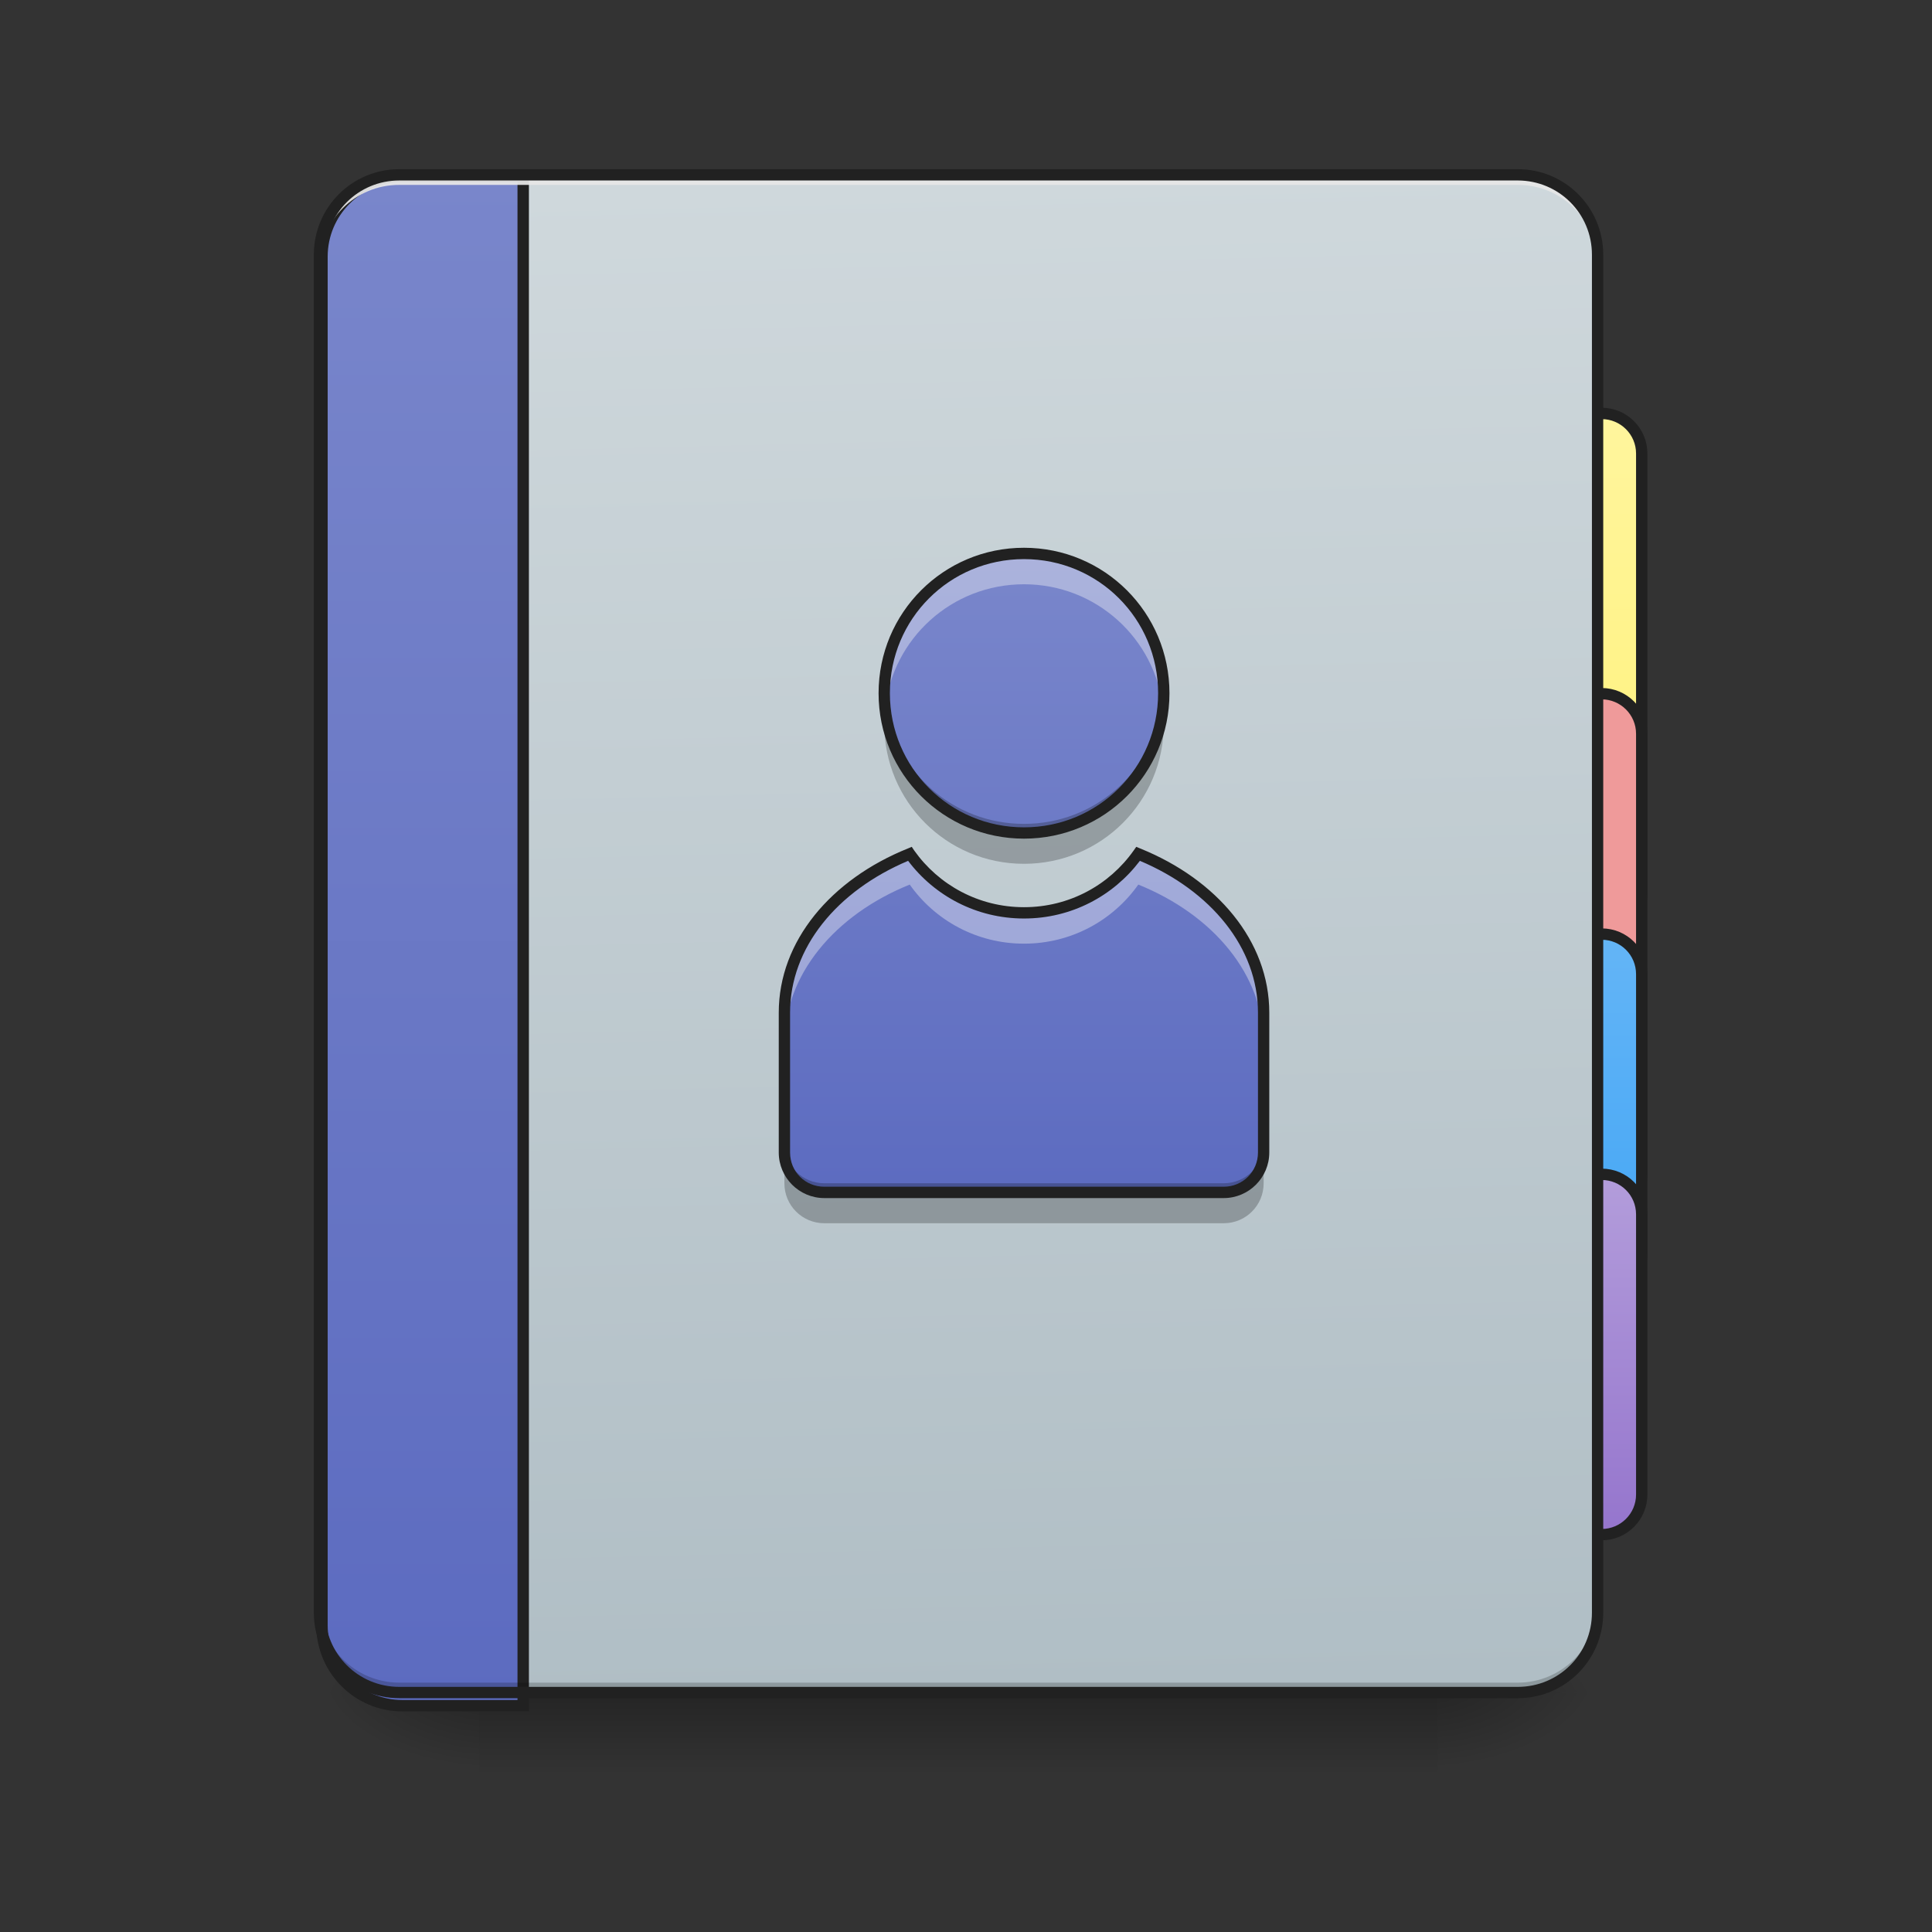<?xml version="1.0" encoding="UTF-8"?>
<svg xmlns="http://www.w3.org/2000/svg" xmlns:xlink="http://www.w3.org/1999/xlink" width="48pt" height="48pt" viewBox="0 0 48 48" version="1.1">
<rect x="0" y="0" width="48" height="48" fill="#333333" stroke="none"/>
<defs>
<linearGradient id="linear0" gradientUnits="userSpaceOnUse" x1="254" y1="233.5" x2="254" y2="254.667" gradientTransform="matrix(0.094,0,0,0.094,-0,20.158)">
<stop offset="0" style="stop-color:rgb(0%,0%,0%);stop-opacity:0.275;"/>
<stop offset="1" style="stop-color:rgb(0%,0%,0%);stop-opacity:0;"/>
</linearGradient>
<radialGradient id="radial0" gradientUnits="userSpaceOnUse" cx="450.909" cy="189.579" fx="450.909" fy="189.579" r="21.167" gradientTransform="matrix(0,-0.117,-0.211,-0,75.219,95.393)">
<stop offset="0" style="stop-color:rgb(0%,0%,0%);stop-opacity:0.314;"/>
<stop offset="0.222" style="stop-color:rgb(0%,0%,0%);stop-opacity:0.275;"/>
<stop offset="1" style="stop-color:rgb(0%,0%,0%);stop-opacity:0;"/>
</radialGradient>
<radialGradient id="radial1" gradientUnits="userSpaceOnUse" cx="450.909" cy="189.579" fx="450.909" fy="189.579" r="21.167" gradientTransform="matrix(-0,0.117,0.211,0,-27.59,-11.291)">
<stop offset="0" style="stop-color:rgb(0%,0%,0%);stop-opacity:0.314;"/>
<stop offset="0.222" style="stop-color:rgb(0%,0%,0%);stop-opacity:0.275;"/>
<stop offset="1" style="stop-color:rgb(0%,0%,0%);stop-opacity:0;"/>
</radialGradient>
<radialGradient id="radial2" gradientUnits="userSpaceOnUse" cx="450.909" cy="189.579" fx="450.909" fy="189.579" r="21.167" gradientTransform="matrix(-0,-0.117,0.211,-0,-27.59,95.393)">
<stop offset="0" style="stop-color:rgb(0%,0%,0%);stop-opacity:0.314;"/>
<stop offset="0.222" style="stop-color:rgb(0%,0%,0%);stop-opacity:0.275;"/>
<stop offset="1" style="stop-color:rgb(0%,0%,0%);stop-opacity:0;"/>
</radialGradient>
<radialGradient id="radial3" gradientUnits="userSpaceOnUse" cx="450.909" cy="189.579" fx="450.909" fy="189.579" r="21.167" gradientTransform="matrix(0,0.117,-0.211,0,75.219,-11.291)">
<stop offset="0" style="stop-color:rgb(0%,0%,0%);stop-opacity:0.314;"/>
<stop offset="0.222" style="stop-color:rgb(0%,0%,0%);stop-opacity:0.275;"/>
<stop offset="1" style="stop-color:rgb(0%,0%,0%);stop-opacity:0;"/>
</radialGradient>
<linearGradient id="linear1" gradientUnits="userSpaceOnUse" x1="423.333" y1="32.417" x2="423.333" y2="-105.167" gradientTransform="matrix(1,0,0,1,0,0)">
<stop offset="0" style="stop-color:rgb(100%,94.51%,46.275%);stop-opacity:1;"/>
<stop offset="1" style="stop-color:rgb(100%,96.078%,61.569%);stop-opacity:1;"/>
</linearGradient>
<linearGradient id="linear2" gradientUnits="userSpaceOnUse" x1="423.333" y1="-9.917" x2="423.333" y2="-105.167" gradientTransform="matrix(1,0,0,1,-10.583,137.583)">
<stop offset="0" style="stop-color:rgb(25.882%,64.706%,96.078%);stop-opacity:1;"/>
<stop offset="1" style="stop-color:rgb(39.216%,70.98%,96.471%);stop-opacity:1;"/>
</linearGradient>
<linearGradient id="linear3" gradientUnits="userSpaceOnUse" x1="423.333" y1="-9.917" x2="423.333" y2="-105.167" gradientTransform="matrix(1,0,0,1,-10.583,201.083)">
<stop offset="0" style="stop-color:rgb(58.431%,45.882%,80.392%);stop-opacity:1;"/>
<stop offset="1" style="stop-color:rgb(70.196%,61.569%,85.882%);stop-opacity:1;"/>
</linearGradient>
<linearGradient id="linear4" gradientUnits="userSpaceOnUse" x1="306.917" y1="-25.792" x2="305.955" y2="-141.415" gradientTransform="matrix(0.113,0,0,0.326,-8.781,50.462)">
<stop offset="0" style="stop-color:rgb(69.02%,74.51%,77.255%);stop-opacity:1;"/>
<stop offset="1" style="stop-color:rgb(81.176%,84.706%,86.275%);stop-opacity:1;"/>
</linearGradient>
<linearGradient id="linear5" gradientUnits="userSpaceOnUse" x1="165.485" y1="-25.792" x2="165.485" y2="-141.415" gradientTransform="matrix(4.556,0,0,13.146,-353.973,2034.18)">
<stop offset="0" style="stop-color:rgb(36.078%,41.961%,75.294%);stop-opacity:1;"/>
<stop offset="1" style="stop-color:rgb(47.451%,52.549%,79.608%);stop-opacity:1;"/>
</linearGradient>
<linearGradient id="linear6" gradientUnits="userSpaceOnUse" x1="960" y1="1455.118" x2="960" y2="815.118" gradientTransform="matrix(0.025,0,0,0.025,1.626,-6.47)">
<stop offset="0" style="stop-color:rgb(36.078%,41.961%,75.294%);stop-opacity:1;"/>
<stop offset="1" style="stop-color:rgb(47.451%,52.549%,79.608%);stop-opacity:1;"/>
</linearGradient>
</defs>
<g id="surface1">
<path style=" stroke:none;fill-rule:nonzero;fill:url(#linear0);" d="M 11.906 42.051 L 35.723 42.051 L 35.723 44.035 L 11.906 44.035 Z M 11.906 42.051 "/>
<path style=" stroke:none;fill-rule:nonzero;fill:url(#radial0);" d="M 35.723 42.051 L 39.691 42.051 L 39.691 40.066 L 35.723 40.066 Z M 35.723 42.051 "/>
<path style=" stroke:none;fill-rule:nonzero;fill:url(#radial1);" d="M 11.906 42.051 L 7.938 42.051 L 7.938 44.035 L 11.906 44.035 Z M 11.906 42.051 "/>
<path style=" stroke:none;fill-rule:nonzero;fill:url(#radial2);" d="M 11.906 42.051 L 7.938 42.051 L 7.938 40.066 L 11.906 40.066 Z M 11.906 42.051 "/>
<path style=" stroke:none;fill-rule:nonzero;fill:url(#radial3);" d="M 35.723 42.051 L 39.691 42.051 L 39.691 44.035 L 35.723 44.035 Z M 35.723 42.051 "/>
<path style="fill-rule:nonzero;fill:url(#linear1);stroke-width:3;stroke-linecap:round;stroke-linejoin:miter;stroke:rgb(12.941%,12.941%,12.941%);stroke-opacity:1;stroke-miterlimit:4;" d="M 423.335 -105.177 C 429.167 -105.177 433.917 -100.428 433.917 -94.595 L 433.917 21.852 C 433.917 27.685 429.167 32.435 423.335 32.435 C 417.502 32.435 412.752 27.685 412.752 21.852 L 412.752 -94.595 C 412.752 -100.428 417.502 -105.177 423.335 -105.177 Z M 423.335 -105.177 " transform="matrix(0.094,0,0,0.094,0,20.158)"/>
<path style="fill-rule:nonzero;fill:rgb(93.725%,60.392%,60.392%);fill-opacity:1;stroke-width:3;stroke-linecap:round;stroke-linejoin:miter;stroke:rgb(12.941%,12.941%,12.941%);stroke-opacity:1;stroke-miterlimit:4;" d="M 412.752 -31.101 L 423.335 -31.101 C 429.167 -31.101 433.917 -26.351 433.917 -20.519 L 433.917 95.929 C 433.917 101.761 429.167 106.511 423.335 106.511 L 412.752 106.511 C 406.919 106.511 402.17 101.761 402.17 95.929 L 402.17 -20.519 C 402.17 -26.351 406.919 -31.101 412.752 -31.101 Z M 412.752 -31.101 " transform="matrix(0.094,0,0,0.094,0,20.158)"/>
<path style="fill-rule:nonzero;fill:url(#linear2);stroke-width:3;stroke-linecap:round;stroke-linejoin:miter;stroke:rgb(12.941%,12.941%,12.941%);stroke-opacity:1;stroke-miterlimit:4;" d="M 412.752 32.435 L 423.335 32.435 C 429.167 32.435 433.917 37.143 433.917 43.017 L 433.917 117.093 C 433.917 122.926 429.167 127.676 423.335 127.676 L 412.752 127.676 C 406.919 127.676 402.17 122.926 402.17 117.093 L 402.17 43.017 C 402.17 37.143 406.919 32.435 412.752 32.435 Z M 412.752 32.435 " transform="matrix(0.094,0,0,0.094,0,20.158)"/>
<path style="fill-rule:nonzero;fill:url(#linear3);stroke-width:3;stroke-linecap:round;stroke-linejoin:miter;stroke:rgb(12.941%,12.941%,12.941%);stroke-opacity:1;stroke-miterlimit:4;" d="M 412.752 95.929 L 423.335 95.929 C 429.167 95.929 433.917 100.637 433.917 106.511 L 433.917 180.587 C 433.917 186.42 429.167 191.17 423.335 191.17 L 412.752 191.17 C 406.919 191.17 402.17 186.42 402.17 180.587 L 402.17 106.511 C 402.17 100.637 406.919 95.929 412.752 95.929 Z M 412.752 95.929 " transform="matrix(0.094,0,0,0.094,0,20.158)"/>
<path style=" stroke:none;fill-rule:nonzero;fill:url(#linear4);" d="M 9.922 4.344 L 37.707 4.344 C 38.805 4.344 39.691 5.234 39.691 6.328 L 39.691 40.066 C 39.691 41.164 38.805 42.051 37.707 42.051 L 9.922 42.051 C 8.828 42.051 7.938 41.164 7.938 40.066 L 7.938 6.328 C 7.938 5.234 8.828 4.344 9.922 4.344 Z M 9.922 4.344 "/>
<path style="fill-rule:nonzero;fill:url(#linear5);stroke-width:11.339;stroke-linecap:round;stroke-linejoin:miter;stroke:rgb(12.941%,12.941%,12.941%);stroke-opacity:1;stroke-miterlimit:4;" d="M 399.962 175.101 C 355.714 175.101 319.969 210.846 319.969 255.094 L 319.969 1615.121 C 319.969 1659.369 355.714 1695.114 399.962 1695.114 L 519.95 1695.114 L 519.95 175.101 Z M 399.962 175.101 " transform="matrix(0.025,0,0,0.025,0,0)"/>
<path style=" stroke:none;fill-rule:nonzero;fill:rgb(0%,0%,0%);fill-opacity:0.196;" d="M 9.922 42.051 C 8.824 42.051 7.938 41.164 7.938 40.066 L 7.938 39.816 C 7.938 40.918 8.824 41.805 9.922 41.805 L 37.707 41.805 C 38.805 41.805 39.691 40.918 39.691 39.816 L 39.691 40.066 C 39.691 41.164 38.805 42.051 37.707 42.051 Z M 9.922 42.051 "/>
<path style=" stroke:none;fill-rule:nonzero;fill:rgb(90.196%,90.196%,90.196%);fill-opacity:0.937;" d="M 9.922 4.344 C 8.824 4.344 7.938 5.23 7.938 6.328 L 7.938 6.578 C 7.938 5.477 8.824 4.59 9.922 4.594 L 37.707 4.594 C 38.805 4.59 39.691 5.477 39.691 6.578 L 39.691 6.328 C 39.691 5.23 38.805 4.344 37.707 4.344 Z M 9.922 4.344 "/>
<path style=" stroke:none;fill-rule:nonzero;fill:rgb(12.941%,12.941%,12.941%);fill-opacity:1;" d="M 9.922 4.203 C 8.746 4.203 7.797 5.152 7.797 6.328 L 7.797 40.066 C 7.797 41.242 8.746 42.191 9.922 42.191 L 37.707 42.191 C 38.883 42.191 39.832 41.242 39.832 40.066 L 39.832 6.328 C 39.832 5.152 38.883 4.203 37.707 4.203 Z M 9.922 4.484 L 37.707 4.484 C 38.73 4.484 39.551 5.305 39.551 6.328 L 39.551 40.066 C 39.551 41.09 38.73 41.91 37.707 41.91 L 9.922 41.91 C 8.898 41.91 8.078 41.09 8.078 40.066 L 8.078 6.328 C 8.078 5.305 8.898 4.484 9.922 4.484 Z M 9.922 4.484 "/>
<path style=" stroke:none;fill-rule:nonzero;fill:url(#linear6);" d="M 25.441 13.75 C 23.516 13.75 21.969 15.301 21.969 17.223 C 21.969 19.148 23.516 20.695 25.441 20.695 C 27.363 20.695 28.914 19.148 28.914 17.223 C 28.914 15.301 27.363 13.75 25.441 13.75 Z M 22.602 21.215 C 20.746 21.961 19.488 23.445 19.488 25.16 L 19.488 28.633 C 19.488 29.184 19.93 29.625 20.48 29.625 L 30.402 29.625 C 30.953 29.625 31.395 29.184 31.395 28.633 L 31.395 25.16 C 31.395 23.445 30.137 21.961 28.281 21.215 C 27.652 22.102 26.617 22.68 25.441 22.68 C 24.266 22.68 23.23 22.102 22.602 21.215 Z M 22.602 21.215 "/>
<path style=" stroke:none;fill-rule:nonzero;fill:rgb(96.863%,96.863%,96.863%);fill-opacity:0.392;" d="M 25.441 13.75 C 23.516 13.75 21.969 15.301 21.969 17.223 C 21.969 17.352 21.977 17.48 21.988 17.605 C 22.18 15.863 23.645 14.516 25.441 14.516 C 27.234 14.516 28.703 15.863 28.895 17.605 C 28.906 17.48 28.914 17.352 28.914 17.223 C 28.914 15.301 27.363 13.75 25.441 13.75 Z M 22.602 21.215 C 20.746 21.961 19.488 23.445 19.488 25.16 L 19.488 25.926 C 19.488 24.211 20.746 22.727 22.602 21.977 C 23.23 22.867 24.266 23.445 25.441 23.445 C 26.617 23.445 27.652 22.867 28.281 21.977 C 30.137 22.727 31.395 24.211 31.395 25.926 L 31.395 25.16 C 31.395 23.445 30.137 21.961 28.281 21.215 C 27.652 22.102 26.617 22.68 25.441 22.68 C 24.266 22.68 23.23 22.102 22.602 21.215 Z M 22.602 21.215 "/>
<path style=" stroke:none;fill-rule:nonzero;fill:rgb(0%,0%,0%);fill-opacity:0.235;" d="M 22.004 17.492 C 21.98 17.652 21.969 17.82 21.969 17.988 C 21.969 19.91 23.516 21.461 25.441 21.461 C 27.363 21.461 28.914 19.91 28.914 17.988 C 28.914 17.82 28.902 17.652 28.879 17.492 C 28.641 19.18 27.195 20.469 25.441 20.469 C 23.684 20.469 22.242 19.18 22.004 17.492 Z M 19.488 28.406 L 19.488 29.398 C 19.488 29.949 19.93 30.391 20.48 30.391 L 30.402 30.391 C 30.953 30.391 31.395 29.949 31.395 29.398 L 31.395 28.406 C 31.395 28.957 30.953 29.398 30.402 29.398 L 20.48 29.398 C 19.93 29.398 19.488 28.957 19.488 28.406 Z M 19.488 28.406 "/>
<path style=" stroke:none;fill-rule:nonzero;fill:rgb(12.941%,12.941%,12.941%);fill-opacity:1;" d="M 25.441 13.609 C 23.441 13.609 21.828 15.223 21.828 17.223 C 21.828 19.223 23.441 20.836 25.441 20.836 C 27.441 20.836 29.055 19.223 29.055 17.223 C 29.055 15.223 27.441 13.609 25.441 13.609 Z M 25.441 13.891 C 27.289 13.891 28.773 15.375 28.773 17.223 C 28.773 19.07 27.289 20.555 25.441 20.555 C 23.594 20.555 22.109 19.07 22.109 17.223 C 22.109 15.375 23.594 13.891 25.441 13.891 Z M 22.652 21.039 L 22.551 21.082 C 20.652 21.848 19.348 23.375 19.348 25.16 L 19.348 28.633 C 19.348 29.258 19.855 29.766 20.48 29.766 L 30.402 29.766 C 31.027 29.766 31.535 29.258 31.535 28.633 L 31.535 25.16 C 31.535 23.375 30.227 21.848 28.332 21.082 L 28.23 21.039 L 28.164 21.133 C 27.562 21.984 26.57 22.539 25.441 22.539 C 24.312 22.539 23.32 21.984 22.715 21.133 Z M 28.32 21.387 C 30.082 22.129 31.254 23.543 31.254 25.16 L 31.254 28.633 C 31.254 29.109 30.875 29.484 30.402 29.484 L 20.48 29.484 C 20.004 29.484 19.629 29.109 19.629 28.633 L 19.629 25.16 C 19.629 23.543 20.797 22.133 22.562 21.387 C 23.219 22.258 24.262 22.82 25.441 22.82 C 26.621 22.82 27.66 22.258 28.32 21.387 Z M 28.32 21.387 "/>
</g>
</svg>
